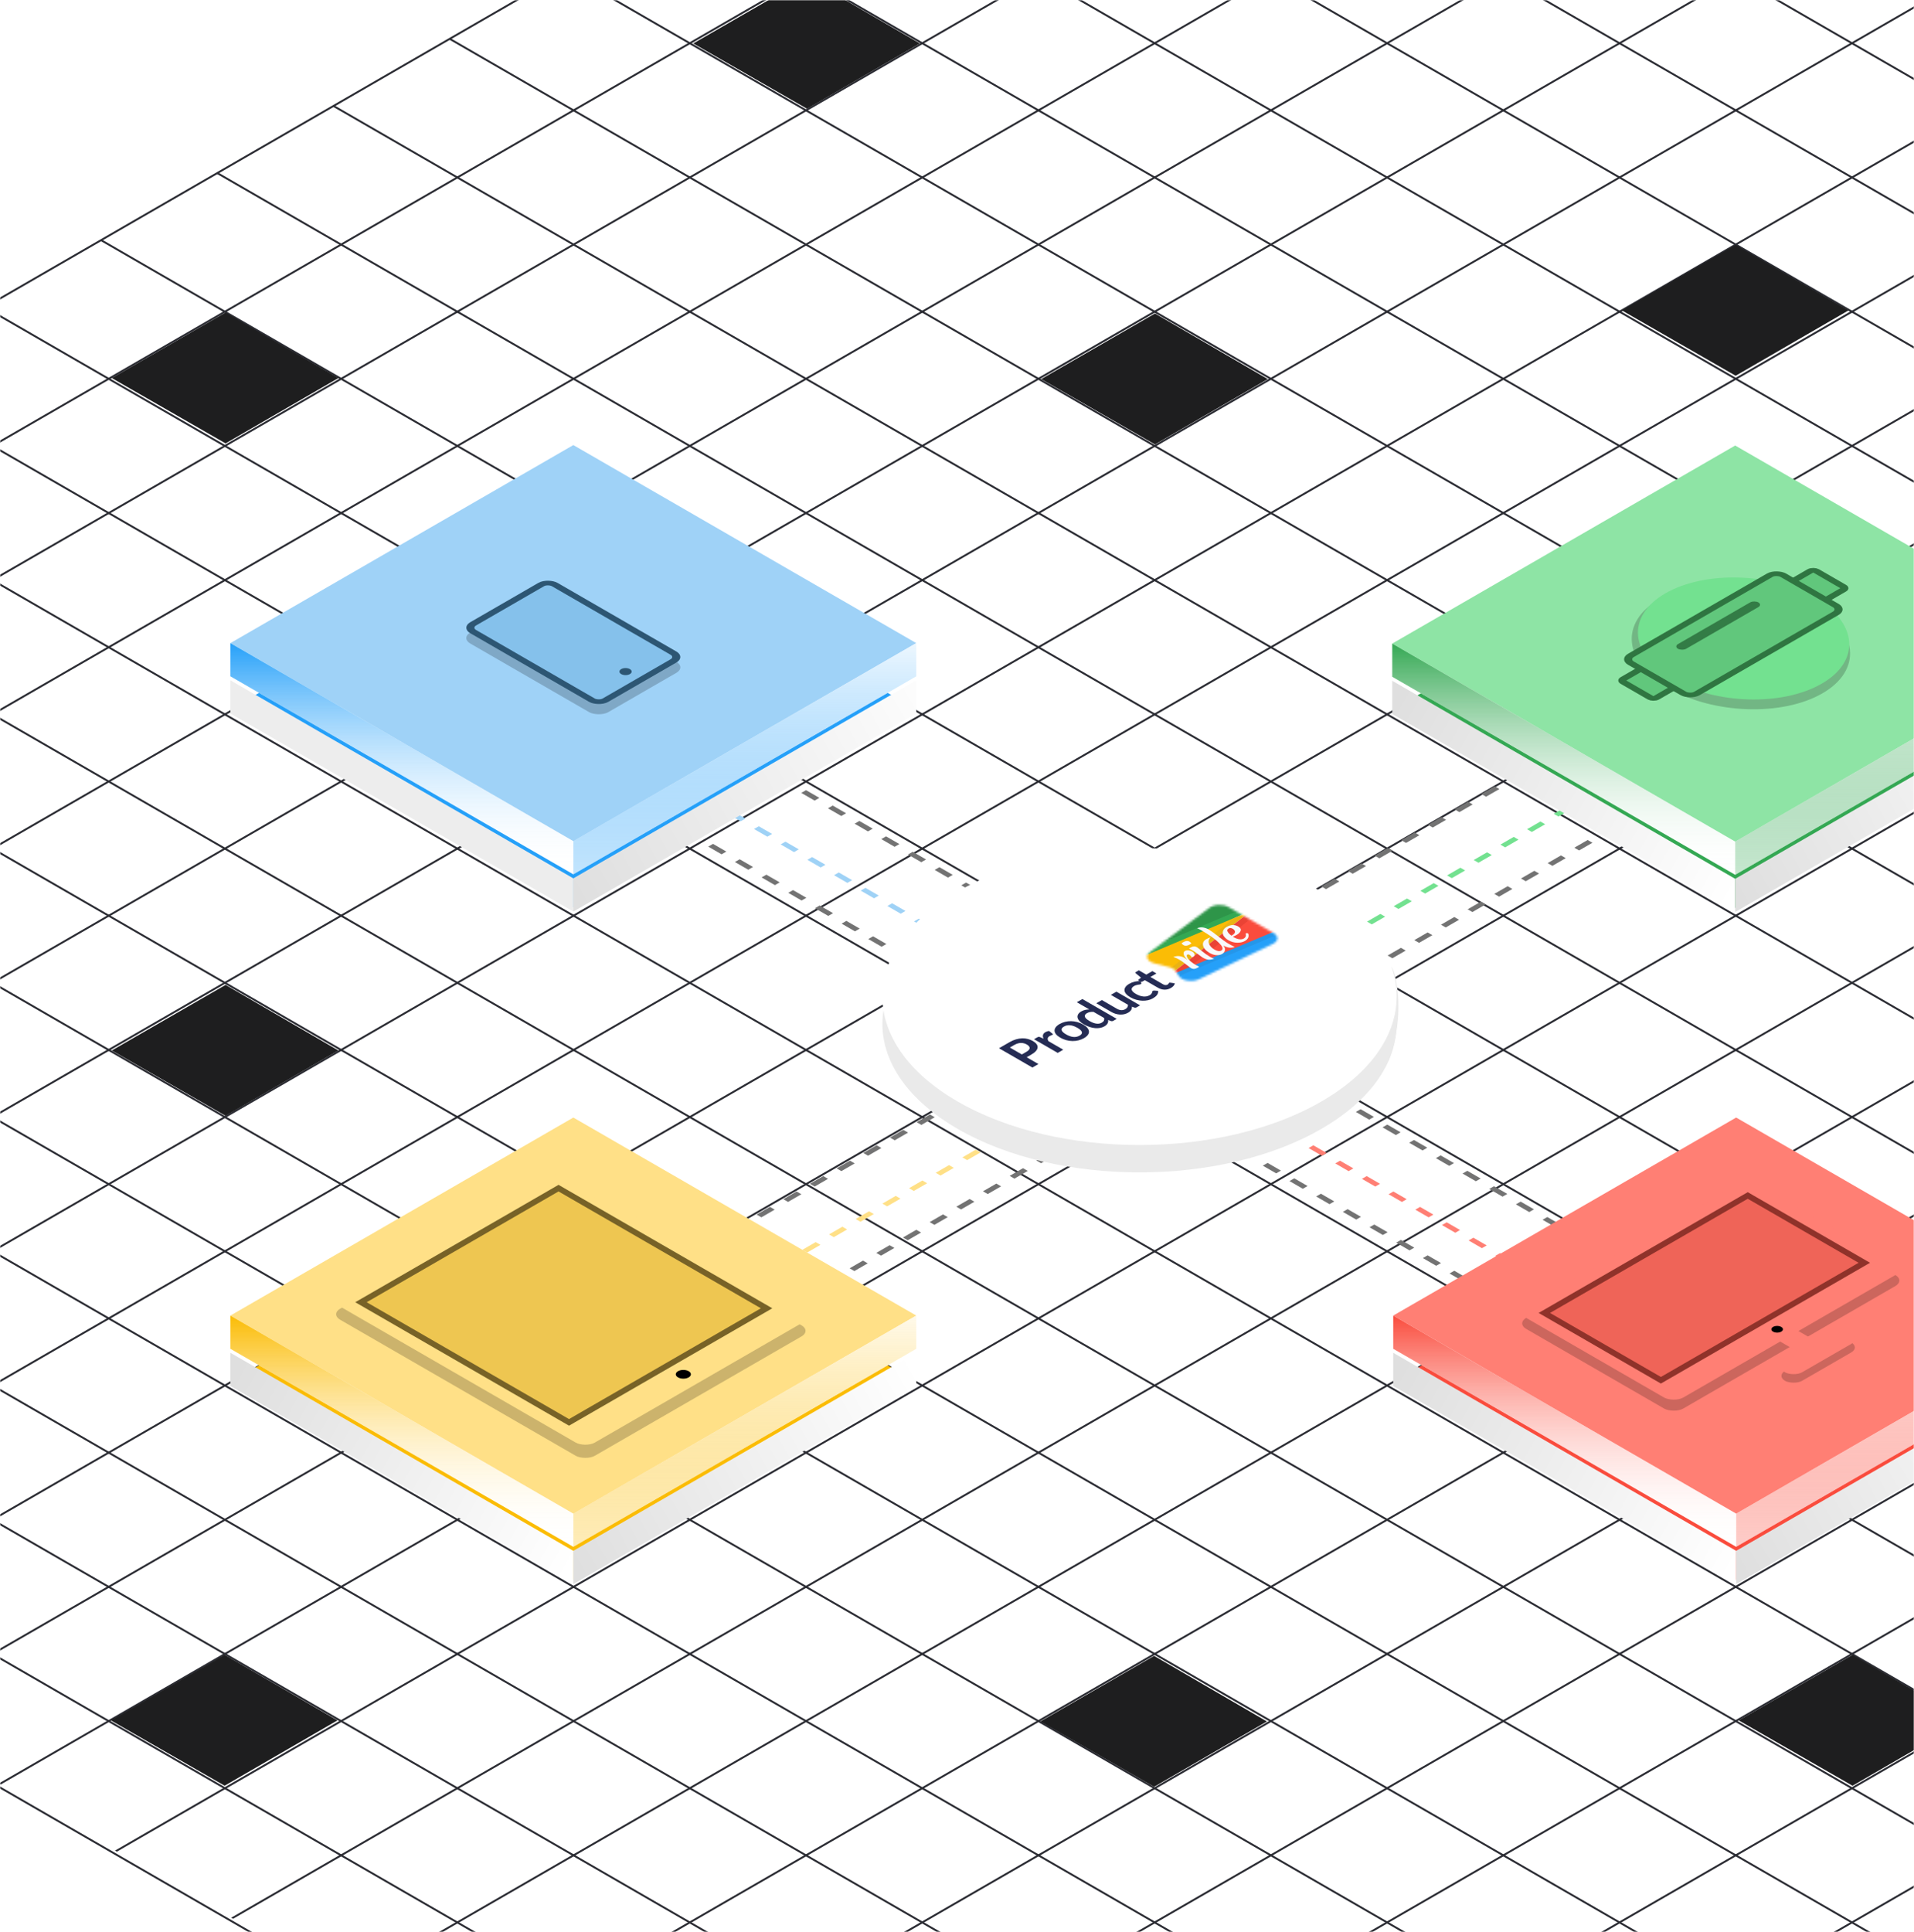 <svg width="870" height="878" viewBox="0 0 870 878" fill="none" xmlns="http://www.w3.org/2000/svg">
<mask id="mask0" mask-type="alpha" maskUnits="userSpaceOnUse" x="0" y="0" width="870" height="878">
<rect width="870" height="878" fill="#C4C4C4"/>
</mask>
<g mask="url(#mask0)">
<rect width="1" height="1440" transform="matrix(0.866 -0.5 0.866 0.5 -584.256 475.5)" fill="#2B2C33"/>
<rect width="1" height="1440" transform="matrix(0.866 -0.5 0.866 0.5 -535.428 445)" fill="#2B2C33"/>
<rect width="1" height="1440" transform="matrix(0.866 -0.5 0.866 0.5 -482.602 414.5)" fill="#2B2C33"/>
<rect width="1" height="1440" transform="matrix(0.866 -0.5 0.866 0.5 -429.773 384)" fill="#2B2C33"/>
<rect width="1" height="1440" transform="matrix(0.866 -0.5 0.866 0.5 -376.945 353.5)" fill="#2B2C33"/>
<rect width="1" height="1440" transform="matrix(0.866 -0.5 0.866 0.5 -324.117 323)" fill="#2B2C33"/>
<rect width="1" height="1440" transform="matrix(0.866 -0.5 0.866 0.5 -271.291 292.5)" fill="#2B2C33"/>
<rect width="1" height="1440" transform="matrix(0.866 -0.5 0.866 0.5 -218.463 262)" fill="#2B2C33"/>
<rect width="1" height="1440" transform="matrix(0.866 -0.5 0.866 0.5 -165.635 231.5)" fill="#2B2C33"/>
<rect width="1" height="1440" transform="matrix(0.866 -0.5 0.866 0.5 -112.809 201)" fill="#2B2C33"/>
<rect width="1" height="1440" transform="matrix(0.866 -0.5 0.866 0.5 -59.98 170.5)" fill="#2B2C33"/>
<rect width="1" height="1440" transform="matrix(0.866 -0.5 0.866 0.5 -7.152 140)" fill="#2B2C33"/>
<rect width="1" height="1440" transform="matrix(0.866 -0.5 0.866 0.5 45.676 109.5)" fill="#2B2C33"/>
<rect width="1" height="1440" transform="matrix(0.866 -0.5 0.866 0.5 98.502 79)" fill="#2B2C33"/>
<rect width="1" height="1440" transform="matrix(0.866 -0.5 0.866 0.5 151.33 48.5)" fill="#2B2C33"/>
<rect width="1" height="1440" transform="matrix(0.866 -0.5 0.866 0.5 204.158 18)" fill="#2B2C33"/>
<rect width="1" height="1440" transform="matrix(0.866 -0.5 0.866 0.5 256.984 -12.5)" fill="#2B2C33"/>
<rect width="1" height="1440" transform="matrix(0.866 -0.5 0.866 0.5 309.812 -43)" fill="#2B2C33"/>
<rect width="1" height="1440" transform="matrix(0.866 -0.5 0.866 0.5 362.641 -73.5)" fill="#2B2C33"/>
<rect width="1" height="1440" transform="matrix(0.866 -0.5 0.866 0.5 415.467 -104)" fill="#2B2C33"/>
<rect width="1" height="1440" transform="matrix(0.866 -0.5 0.866 0.5 468.295 -134.5)" fill="#2B2C33"/>
<rect width="1" height="1440" transform="matrix(0.866 -0.5 0.866 0.5 521.123 -165)" fill="#2B2C33"/>
<rect width="1" height="1440" transform="matrix(0.866 -0.5 0.866 0.5 573.949 -195.5)" fill="#2B2C33"/>
<rect width="1" height="1440" transform="matrix(0.866 -0.5 0.866 0.5 626.777 -226)" fill="#2B2C33"/>
<rect width="1" height="1440" transform="matrix(0.866 0.5 -0.866 0.5 665.379 -249)" fill="#2B2C33"/>
<rect width="1" height="1440" transform="matrix(0.866 0.5 -0.866 0.5 718.207 -214.5)" fill="#2B2C33"/>
<rect width="1" height="1440" transform="matrix(0.866 0.5 -0.866 0.5 771.033 -184)" fill="#2B2C33"/>
<rect width="1" height="1440" transform="matrix(0.866 0.5 -0.866 0.5 823.861 -153.5)" fill="#2B2C33"/>
<rect width="1" height="1440" transform="matrix(0.866 0.5 -0.866 0.5 876.689 -123)" fill="#2B2C33"/>
<rect width="1" height="1440" transform="matrix(0.866 0.5 -0.866 0.5 929.518 -92.5)" fill="#2B2C33"/>
<rect width="1" height="1440" transform="matrix(0.866 0.5 -0.866 0.5 982.344 -62)" fill="#2B2C33"/>
<rect width="1" height="1440" transform="matrix(0.866 0.5 -0.866 0.5 1035.17 -31.5)" fill="#2B2C33"/>
<rect width="1" height="1440" transform="matrix(0.866 0.5 -0.866 0.5 1088 -1)" fill="#2B2C33"/>
<rect width="1" height="1440" transform="matrix(0.866 0.5 -0.866 0.5 1140.83 29.5)" fill="#2B2C33"/>
<rect width="1" height="1440" transform="matrix(0.866 0.5 -0.866 0.5 1193.65 60)" fill="#2B2C33"/>
<rect width="1" height="1440" transform="matrix(0.866 0.5 -0.866 0.5 1246.48 90.5)" fill="#2B2C33"/>
<rect width="1" height="1440" transform="matrix(0.866 0.5 -0.866 0.5 1299.31 121)" fill="#2B2C33"/>
<rect width="1" height="1440" transform="matrix(0.866 0.5 -0.866 0.5 1352.14 151.5)" fill="#2B2C33"/>
<rect width="1" height="1440" transform="matrix(0.866 0.5 -0.866 0.5 1404.96 182)" fill="#2B2C33"/>
<rect width="1" height="1440" transform="matrix(0.866 0.5 -0.866 0.5 1457.79 212.5)" fill="#2B2C33"/>
<rect width="1" height="1440" transform="matrix(0.866 0.5 -0.866 0.5 1510.62 243)" fill="#2B2C33"/>
<rect width="1" height="1440" transform="matrix(0.866 0.5 -0.866 0.5 1563.45 273.5)" fill="#2B2C33"/>
<rect width="1" height="1440" transform="matrix(0.866 0.5 -0.866 0.5 1616.28 304)" fill="#2B2C33"/>
<rect width="1" height="1440" transform="matrix(0.866 0.5 -0.866 0.5 1669.1 334.5)" fill="#2B2C33"/>
<rect width="1" height="1440" transform="matrix(0.866 0.5 -0.866 0.5 1721.93 365)" fill="#2B2C33"/>
<rect width="1" height="1440" transform="matrix(0.866 0.5 -0.866 0.5 1774.76 395.5)" fill="#2B2C33"/>
<rect width="1" height="1440" transform="matrix(0.866 0.5 -0.866 0.5 1827.59 426)" fill="#2B2C33"/>
<rect width="1" height="1440" transform="matrix(0.866 0.5 -0.866 0.5 1880.41 456.5)" fill="#2B2C33"/>
<path d="M524.985 142.483L473.283 172.273L524.985 201.956L576.255 172.273L524.985 142.483Z" fill="#1E1E1F"/>
<path d="M788.936 111.29L737.234 141.081L788.936 170.763L840.206 141.081L788.936 111.29Z" fill="#1E1E1F"/>
<path d="M102.53 142.027L50.828 171.817L102.53 201.5L153.8 171.817L102.53 142.027Z" fill="#1E1E1F"/>
<path d="M524.604 752.527L472.902 782.318L524.604 812L575.874 782.318L524.604 752.527Z" fill="#1E1E1F"/>
<path d="M842.047 752.06L790.346 781.851L842.047 811.533L893.318 781.851L842.047 752.06Z" fill="#1E1E1F"/>
<path d="M102.108 752.048L50.406 781.839L102.108 811.521L153.378 781.839L102.108 752.048Z" fill="#1E1E1F"/>
<path d="M102.53 447.597L50.828 477.388L102.53 507.071L153.8 477.388L102.53 447.597Z" fill="#1E1E1F"/>
<path d="M366.833 -10.049L315.131 19.742L366.833 49.425L418.103 19.742L366.833 -10.049Z" fill="#1E1E1F"/>
<line y1="-1.25" x2="300" y2="-1.25" transform="matrix(-0.866 0.5 -0.866 -0.5 556.076 429.472)" stroke="#737373" stroke-width="2.5" stroke-linejoin="round" stroke-dasharray="7 7"/>
<g filter="url(#filter0_d)">
<line y1="-1.25" x2="300" y2="-1.25" transform="matrix(-0.866 0.5 -0.866 -0.5 576.877 441.481)" stroke="#FFE087" stroke-width="2.5" stroke-linejoin="round" stroke-dasharray="7 7"/>
</g>
<line y1="-1.25" x2="300" y2="-1.25" transform="matrix(-0.866 0.5 -0.866 -0.5 598.361 453.886)" stroke="#737373" stroke-width="2.5" stroke-linejoin="round" stroke-dasharray="7 7"/>
<line y1="-1.25" x2="300" y2="-1.25" transform="matrix(-0.866 0.5 -0.866 -0.5 752.123 315.325)" stroke="#737373" stroke-width="2.5" stroke-linejoin="round" stroke-dasharray="7 7"/>
<g filter="url(#filter1_d)">
<line y1="-1.25" x2="300" y2="-1.25" transform="matrix(-0.866 0.5 -0.866 -0.5 772.924 327.334)" stroke="#73E190" stroke-width="2.5" stroke-linejoin="round" stroke-dasharray="7 7"/>
</g>
<line y1="-1.25" x2="300" y2="-1.25" transform="matrix(-0.866 0.5 -0.866 -0.5 794.408 339.739)" stroke="#737373" stroke-width="2.5" stroke-linejoin="round" stroke-dasharray="7 7"/>
<line y1="-1.25" x2="300" y2="-1.25" transform="matrix(0.866 0.5 -0.866 0.5 224.938 328.75)" stroke="#737373" stroke-width="2.5" stroke-linejoin="round" stroke-dasharray="7 7"/>
<g filter="url(#filter2_d)">
<line y1="-1.25" x2="300" y2="-1.25" transform="matrix(0.866 0.5 -0.866 0.5 245.738 316.741)" stroke="#9FD2F6" stroke-width="2.5" stroke-linejoin="round" stroke-dasharray="7 7"/>
</g>
<line y1="-1.25" x2="300" y2="-1.25" transform="matrix(0.866 0.5 -0.866 0.5 267.223 304.336)" stroke="#737373" stroke-width="2.5" stroke-linejoin="round" stroke-dasharray="7 7"/>
<g filter="url(#filter3_f)">
<rect width="180" height="180" transform="matrix(0.866 0.5 -0.866 0.5 260.604 232.407)" fill="#25A0F9"/>
</g>
<rect width="180" height="180" transform="matrix(0.866 0.5 -0.866 0.5 260.604 217.351)" fill="white"/>
<rect width="180" height="180" transform="matrix(0.866 0.5 -0.866 0.5 260.604 202.264)" fill="#9FD2F7"/>
<rect opacity="0.2" width="45.777" height="72.41" rx="5" transform="matrix(0.866 -0.5 0.866 0.5 209.428 289.944)" fill="black"/>
<rect x="2.598" width="42.777" height="69.41" rx="3.5" transform="matrix(0.866 -0.5 0.866 0.5 209.776 286.567)" fill="#85C1EB" stroke="#2D5673" stroke-width="3"/>
<circle r="2.275" transform="matrix(0.866 -0.5 0.866 0.5 284.343 305.209)" fill="#2D5673"/>
<path d="M104.725 292.271V307.356L260.615 397.355V382.274L104.725 292.271Z" fill="url(#paint0_linear)"/>
<path d="M104.725 309.179V324.265L260.615 414.263V399.182L104.725 309.179Z" fill="#EDEDED"/>
<path d="M260.615 382.263V397.353L416.49 307.353V292.267L260.615 382.263Z" fill="url(#paint1_linear)"/>
<path d="M260.615 399.171V414.261L416.49 324.261V309.175L260.615 399.171Z" fill="url(#paint2_linear)"/>
<line y1="-1.25" x2="300" y2="-1.25" transform="matrix(0.866 0.5 -0.866 0.5 464.895 466.741)" stroke="#737373" stroke-width="2.5" stroke-linejoin="round" stroke-dasharray="7 7"/>
<g filter="url(#filter4_d)">
<line y1="-1.25" x2="300" y2="-1.25" transform="matrix(0.866 0.5 -0.866 0.5 485.695 454.732)" stroke="#FF7F74" stroke-width="2.5" stroke-linejoin="round" stroke-dasharray="7 7"/>
</g>
<line y1="-1.25" x2="300" y2="-1.25" transform="matrix(0.866 0.5 -0.866 0.5 507.18 442.327)" stroke="#737373" stroke-width="2.5" stroke-linejoin="round" stroke-dasharray="7 7"/>
<path d="M633.956 442.838C638.079 459.33 633.774 475.994 631.106 482.264L606.797 476.944C614.132 458.703 629.833 426.345 633.956 442.838Z" fill="#EAEAEA"/>
<circle r="95.425" transform="matrix(0.866 0.5 -0.866 0.5 517.963 465.325)" fill="#EAEAEA"/>
<circle r="95.425" transform="matrix(0.866 0.5 -0.866 0.5 517.963 452.889)" fill="white"/>
<path d="M466.677 480.472L472.022 483.558L469.275 485.143L454.092 476.377L458.901 473.601C459.888 473.031 460.861 472.607 461.82 472.328C462.78 472.049 463.708 471.897 464.605 471.872C465.501 471.847 466.359 471.942 467.179 472.156C467.999 472.37 468.762 472.681 469.469 473.089C470.204 473.513 470.76 473.972 471.138 474.465C471.509 474.954 471.677 475.464 471.641 475.994C471.606 476.523 471.353 477.065 470.883 477.619C470.414 478.173 469.699 478.727 468.739 479.281L466.677 480.472ZM464.472 479.199L466.534 478.008C467.038 477.718 467.414 477.428 467.662 477.139C467.904 476.846 468.028 476.56 468.035 476.281C468.035 475.998 467.925 475.722 467.704 475.454C467.477 475.181 467.149 474.921 466.722 474.675C466.316 474.44 465.888 474.263 465.436 474.144C464.985 474.025 464.521 473.969 464.045 473.977C463.569 473.986 463.084 474.063 462.591 474.211C462.09 474.354 461.588 474.571 461.085 474.862L459.022 476.053L464.472 479.199Z" fill="#252C54"/>
<path d="M480.781 478.5L470.008 472.28L471.489 471.426C471.747 471.276 471.977 471.201 472.177 471.198C472.377 471.196 472.613 471.253 472.885 471.371L474.34 472.035C474.05 471.434 473.964 470.878 474.082 470.365C474.201 469.852 474.573 469.414 475.2 469.053C475.717 468.754 476.268 468.577 476.853 468.522L478.469 469.832C478.575 469.917 478.622 469.995 478.61 470.067C478.59 470.134 478.523 470.202 478.407 470.268C478.305 470.327 478.141 470.394 477.915 470.468C477.689 470.541 477.43 470.663 477.137 470.832C476.613 471.134 476.314 471.481 476.241 471.871C476.161 472.257 476.278 472.69 476.594 473.171L483.303 477.044L480.781 478.5Z" fill="#252C54"/>
<path d="M481.626 465.379C482.409 464.927 483.247 464.593 484.139 464.377C485.037 464.157 485.949 464.055 486.875 464.07C487.8 464.086 488.728 464.221 489.659 464.475C490.59 464.73 491.479 465.102 492.326 465.591C493.18 466.084 493.828 466.599 494.269 467.137C494.71 467.674 494.947 468.212 494.981 468.75C495.015 469.289 494.841 469.817 494.46 470.336C494.086 470.851 493.508 471.335 492.725 471.787C491.942 472.238 491.102 472.574 490.203 472.794C489.304 473.014 488.385 473.116 487.446 473.101C486.514 473.081 485.579 472.946 484.641 472.695C483.71 472.441 482.817 472.067 481.963 471.574C481.116 471.085 480.472 470.572 480.031 470.034C479.597 469.493 479.367 468.955 479.34 468.421C479.32 467.882 479.5 467.354 479.881 466.835C480.262 466.316 480.844 465.831 481.626 465.379ZM490.73 470.635C491.601 470.132 491.944 469.587 491.757 468.999C491.577 468.408 490.906 467.777 489.744 467.106C488.582 466.435 487.485 466.046 486.454 465.938C485.43 465.826 484.482 466.021 483.611 466.524C482.726 467.035 482.381 467.59 482.575 468.19C482.762 468.785 483.433 469.416 484.588 470.083C485.743 470.75 486.836 471.137 487.867 471.245C488.891 471.349 489.845 471.146 490.73 470.635Z" fill="#252C54"/>
<path d="M506.052 463.911C505.725 464.099 505.353 464.132 504.936 464.009L503.692 463.527C503.727 463.798 503.726 464.061 503.691 464.316C503.656 464.571 503.572 464.821 503.44 465.067C503.315 465.309 503.131 465.545 502.888 465.774C502.659 466.003 502.36 466.224 501.993 466.436C501.421 466.766 500.774 466.998 500.053 467.131C499.331 467.265 498.566 467.299 497.757 467.232C496.948 467.158 496.105 466.978 495.228 466.692C494.358 466.402 493.482 466.002 492.6 465.493C491.802 465.032 491.166 464.543 490.691 464.025C490.216 463.507 489.924 462.989 489.814 462.47C489.705 461.951 489.786 461.452 490.058 460.972C490.322 460.488 490.798 460.047 491.485 459.65C492.071 459.312 492.669 459.08 493.28 458.954C493.884 458.823 494.511 458.756 495.159 458.754L489.468 455.468L491.99 454.012L507.593 463.02L506.052 463.911ZM500.792 464.753C501.316 464.45 501.65 464.128 501.794 463.786C501.937 463.445 501.966 463.061 501.88 462.633L497.049 459.845C496.407 459.804 495.841 459.839 495.354 459.951C494.874 460.058 494.439 460.224 494.051 460.448C493.67 460.668 493.397 460.911 493.231 461.177C493.071 461.438 493.033 461.719 493.116 462.019C493.199 462.31 493.414 462.623 493.76 462.956C494.1 463.286 494.581 463.63 495.204 463.99C495.834 464.354 496.417 464.635 496.953 464.835C497.489 465.027 497.989 465.15 498.453 465.206C498.91 465.257 499.334 465.243 499.725 465.162C500.11 465.078 500.466 464.941 500.792 464.753Z" fill="#252C54"/>
<path d="M500.839 454.48L507.685 458.433C508.343 458.813 509 459.023 509.657 459.065C510.314 459.098 510.938 458.943 511.53 458.601C511.966 458.35 512.276 458.058 512.461 457.724C512.639 457.387 512.724 457.019 512.714 456.621L504.923 452.122L507.445 450.666L518.218 456.886L516.676 457.776C516.35 457.965 515.978 457.998 515.56 457.875L514.526 457.478C514.532 457.733 514.514 457.982 514.472 458.225C514.422 458.464 514.331 458.698 514.199 458.928C514.066 459.15 513.882 459.37 513.645 459.587C513.423 459.804 513.138 460.013 512.791 460.214C512.219 460.544 511.614 460.78 510.976 460.922C510.337 461.056 509.686 461.105 509.023 461.068C508.359 461.03 507.701 460.914 507.047 460.717C506.393 460.512 505.765 460.236 505.163 459.889L498.317 455.936L500.839 454.48Z" fill="#252C54"/>
<path d="M518.756 446.767C518.779 446.867 518.781 446.954 518.762 447.03C518.75 447.102 518.676 447.177 518.54 447.255C518.411 447.33 518.246 447.38 518.047 447.407C517.84 447.429 517.603 447.461 517.335 447.503C517.06 447.54 516.764 447.606 516.449 447.699C516.134 447.784 515.802 447.927 515.455 448.127C515.013 448.382 514.709 448.655 514.543 448.944C514.371 449.23 514.326 449.526 514.41 449.834C514.5 450.138 514.711 450.448 515.043 450.766C515.368 451.079 515.807 451.395 516.36 451.715C516.934 452.046 517.503 452.308 518.067 452.5C518.638 452.687 519.189 452.806 519.722 452.854C520.247 452.898 520.751 452.874 521.231 452.782C521.705 452.686 522.143 452.523 522.545 452.291C522.946 452.059 523.221 451.844 523.368 451.646C523.514 451.44 523.613 451.253 523.665 451.086C523.709 450.915 523.743 450.766 523.768 450.639C523.792 450.504 523.882 450.391 524.039 450.3C524.243 450.183 524.477 450.141 524.74 450.175L526.41 450.302C526.467 450.657 526.447 450.995 526.352 451.317C526.249 451.635 526.091 451.937 525.877 452.222C525.663 452.499 525.396 452.762 525.078 453.011C524.76 453.259 524.417 453.489 524.049 453.702C523.402 454.075 522.671 454.356 521.854 454.545C521.03 454.729 520.166 454.808 519.261 454.781C518.363 454.749 517.445 454.608 516.507 454.358C515.569 454.099 514.659 453.715 513.777 453.206C512.986 452.749 512.364 452.264 511.91 451.75C511.455 451.229 511.197 450.703 511.136 450.172C511.068 449.638 511.21 449.107 511.563 448.58C511.916 448.052 512.505 447.551 513.328 447.076C514.111 446.624 514.924 446.304 515.769 446.115C516.62 445.923 517.522 445.831 518.475 445.838L518.756 446.767Z" fill="#252C54"/>
<path d="M532.208 449.003C531.303 449.526 530.343 449.777 529.328 449.757C528.306 449.733 527.329 449.452 526.398 448.914L520.381 445.44L519.32 446.054C519.184 446.132 519.019 446.175 518.826 446.181C518.64 446.183 518.455 446.132 518.273 446.027L517.244 445.433L518.645 444.297L516.236 442.293C516.124 442.196 516.076 442.098 516.095 441.999C516.12 441.895 516.207 441.8 516.357 441.714L517.664 440.959L521.055 442.918L523.812 441.326L525.66 442.393L522.903 443.985L528.741 447.355C529.077 447.549 529.422 447.654 529.774 447.668C530.126 447.683 530.439 447.612 530.711 447.455C530.867 447.364 530.979 447.28 531.046 447.2C531.113 447.113 531.163 447.036 531.196 446.969C531.236 446.897 531.269 446.834 531.295 446.778C531.314 446.718 531.354 446.671 531.416 446.636C531.491 446.592 531.573 446.569 531.662 446.566C531.745 446.559 531.852 446.561 531.984 446.574L533.999 446.866C533.947 447.26 533.763 447.641 533.447 448.009C533.132 448.377 532.719 448.708 532.208 449.003Z" fill="#252C54"/>
<mask id="mask1" mask-type="alpha" maskUnits="userSpaceOnUse" x="521" y="411" width="60" height="35">
<path d="M524.846 437.841C521.406 436.965 520.307 434.456 522.612 432.742L549.775 412.534C551.908 410.947 555.968 410.8 558.428 412.22L578.933 424.059C581.343 425.45 581.156 427.736 578.531 428.99L544.973 445.017C541.903 446.483 537.245 445.758 535.866 443.6L534.461 441.401C533.919 440.552 532.804 439.867 531.371 439.502L524.846 437.841Z" fill="#EC4444"/>
</mask>
<g mask="url(#mask1)">
<path d="M568.61 413.969L529.782 444.645L515.476 436.386L568.61 413.969Z" fill="#EAB313"/>
<path d="M532.336 446.12L571.164 415.444L585.469 423.703L532.336 446.12Z" fill="#EA4335"/>
<path d="M566.567 412.789L527.739 443.465L513.434 435.206L566.567 412.789Z" fill="#FBBC05"/>
<path d="M515.476 436.386L554.304 405.71L568.609 413.969L515.476 436.386Z" fill="#34A853"/>
<path d="M512.922 434.911L551.75 404.235L566.055 412.494L512.922 434.911Z" fill="#2E9549"/>
<path d="M529.781 444.645L568.609 413.969L582.914 422.228L529.781 444.645Z" fill="#EA4335"/>
<path d="M532.336 446.12L571.164 415.444L585.469 423.703L532.336 446.12Z" fill="#FA4C3D"/>
<path d="M597.22 415.739L547.663 454.969L529.27 444.35L597.22 415.739Z" fill="#2596E9"/>
<path d="M599.263 416.919L549.706 456.149L531.313 445.53L599.263 416.919Z" fill="#25A0F9"/>
</g>
<path d="M539.767 436.285C538.742 435.24 538.17 434.369 538.05 433.67C537.93 432.959 538.105 432.468 538.573 432.198C539.053 431.921 539.592 431.817 540.192 431.886C540.78 431.949 541.358 432.144 541.925 432.472C542.481 432.793 542.824 433.186 542.955 433.651C543.097 434.111 542.879 434.507 542.301 434.841C542.148 434.929 541.925 435.007 541.631 435.077C541.543 434.636 541.2 434.243 540.601 433.897C540.252 433.695 539.936 433.677 539.652 433.84C539.445 433.96 539.369 434.174 539.424 434.482C539.467 434.784 539.636 435.146 539.93 435.568C540.214 435.983 540.677 436.464 541.32 437.012C541.963 437.547 542.731 438.072 543.625 438.588C543.734 438.651 544.225 438.903 545.097 439.343C544.77 439.557 544.557 439.692 544.459 439.749C543.838 440.108 543.282 440.303 542.791 440.334C542.301 440.366 541.805 440.237 541.304 439.947C541.086 439.821 540.361 439.271 539.129 438.295C537.898 437.32 536.851 436.584 535.99 436.087C535.118 435.583 534.225 435.174 533.309 434.86C534.355 434.545 535.271 434.432 536.056 434.52C536.83 434.602 537.527 434.822 538.148 435.181C538.759 435.533 539.298 435.901 539.767 436.285Z" fill="#F9F9FA"/>
<path d="M546.819 435.252C546.362 434.988 545.621 434.46 544.596 433.667C543.572 432.874 542.727 432.285 542.062 431.902C541.397 431.518 540.852 431.241 540.427 431.071C540.645 430.92 540.858 430.785 541.065 430.665C541.697 430.3 542.242 430.111 542.7 430.099C543.157 430.074 543.642 430.209 544.155 430.505C544.318 430.599 545.043 431.175 546.329 432.232C547.615 433.276 548.76 434.095 549.762 434.686C550.765 435.265 551.479 435.602 551.904 435.696C550.836 436.061 549.937 436.203 549.206 436.121C548.465 436.033 547.67 435.743 546.819 435.252ZM540.82 429.221C539.697 429.869 538.743 429.967 537.959 429.514C537.675 429.35 537.37 429.079 537.043 428.702C537.305 428.5 537.55 428.334 537.779 428.202C538.901 427.553 539.855 427.456 540.64 427.909C540.923 428.073 541.228 428.343 541.555 428.721C541.294 428.922 541.048 429.089 540.82 429.221Z" fill="#F9F9FA"/>
<path d="M552.015 431.535C553.312 432.284 554.353 432.432 555.138 431.979C555.552 431.74 555.732 431.378 555.677 430.894C555.623 430.409 555.339 429.88 554.827 429.308C554.326 428.729 553.737 428.144 553.061 427.552C552.385 426.948 551.612 426.344 550.74 425.74C549.039 424.582 547.672 423.704 546.636 423.107C545.59 422.502 544.762 422.075 544.151 421.823C545.11 421.47 546.031 421.367 546.914 421.511C547.797 421.656 548.669 421.977 549.53 422.474C550.391 422.971 551.808 424.003 553.781 425.57C555.764 427.131 557.296 428.222 558.375 428.845C559.454 429.468 560.418 429.969 561.268 430.346C560.287 430.673 559.383 430.768 558.554 430.629C557.726 430.478 556.903 430.167 556.086 429.695C556.685 430.431 556.92 431.152 556.789 431.856C556.658 432.561 556.233 433.121 555.514 433.536C554.794 433.952 553.933 434.134 552.93 434.084C551.928 434.021 550.892 433.681 549.824 433.065C548.135 432.089 547.148 430.985 546.865 429.751C546.571 428.512 547.056 427.527 548.32 426.797C548.68 426.589 549.334 426.313 550.282 425.966C549.781 426.457 549.481 426.983 549.383 427.543C549.285 428.09 549.366 428.609 549.628 429.1C550.118 430.088 550.914 430.9 552.015 431.535Z" fill="#F9F9FA"/>
<path d="M562.097 424.884C561.574 425.186 561.002 425.447 560.381 425.667C560.479 425.736 560.642 425.837 560.871 425.969C561.776 426.492 562.626 426.787 563.422 426.856C564.217 426.926 564.849 426.825 565.318 426.554C565.787 426.284 566.092 425.944 566.234 425.535C566.375 425.126 566.353 424.686 566.168 424.214C566.648 424.037 567.045 424.041 567.362 424.223C567.874 425.626 567.372 426.765 565.857 427.64C564.942 428.168 563.792 428.43 562.408 428.423C561.013 428.411 559.689 428.043 558.435 427.319C557.498 426.778 556.789 426.161 556.31 425.469C555.819 424.77 555.678 424.028 555.885 423.241C556.081 422.449 556.653 421.778 557.601 421.231C558.561 420.677 559.482 420.397 560.364 420.391C561.247 420.385 562.043 420.586 562.751 420.995C563.776 421.586 564.179 422.235 563.961 422.939C563.754 423.638 563.133 424.286 562.097 424.884ZM558.386 421.948C557.83 422.269 557.705 422.738 558.01 423.355C558.315 423.971 558.898 424.597 559.759 425.233L560.005 425.091C560.953 424.544 561.405 424 561.362 423.458C561.329 422.911 560.969 422.439 560.283 422.043C559.999 421.879 559.683 421.785 559.334 421.759C558.986 421.722 558.67 421.785 558.386 421.948Z" fill="#F9F9FA"/>
<g filter="url(#filter5_f)">
<rect width="180" height="180" transform="matrix(0.866 0.5 -0.866 0.5 789.166 538.014)" fill="#FA4C3D"/>
</g>
<rect width="180" height="180" transform="matrix(0.866 0.5 -0.866 0.5 789.166 522.958)" fill="white"/>
<rect width="180" height="180" transform="matrix(0.866 0.5 -0.866 0.5 789.166 507.871)" fill="#FF7F74"/>
<path d="M633.287 597.877V612.963L789.177 702.962V687.881L633.287 597.877Z" fill="url(#paint3_linear)"/>
<path d="M633.287 614.786V629.872L789.177 719.87V704.789L633.287 614.786Z" fill="url(#paint4_linear)"/>
<path d="M789.178 687.87V702.959L945.053 612.959V597.874L789.178 687.87Z" fill="url(#paint5_linear)"/>
<path d="M789.178 704.778V719.868L945.053 629.868V614.782L789.178 704.778Z" fill="url(#paint6_linear)"/>
<rect width="121.384" height="82.429" rx="5" transform="matrix(0.866 -0.5 0.866 0.5 689.371 601.417)" fill="black" fill-opacity="0.2"/>
<rect width="121.384" height="82.429" rx="5" transform="matrix(0.866 -0.5 0.866 0.5 689.371 596.417)" fill="#FF7F74"/>
<rect x="2.598" width="106.769" height="61.185" transform="matrix(0.866 -0.5 0.866 0.5 699.717 597.968)" fill="#EF6458" stroke="#8F322A" stroke-width="3"/>
<circle r="2.152" transform="matrix(0.866 -0.5 0.866 0.5 807.793 604.095)" fill="black"/>
<rect width="9.579" height="13.807" transform="matrix(0.866 -0.5 0.866 0.5 807.842 608.913)" fill="#FF7F74"/>
<rect opacity="0.2" width="34.81" height="8.989" rx="4.495" transform="matrix(0.866 -0.5 0.866 0.5 807.461 625.267)" fill="black"/>
<rect width="34.81" height="8.989" rx="4.495" transform="matrix(0.866 -0.5 0.866 0.5 807.461 621.392)" fill="#FF7F74"/>
<g filter="url(#filter6_f)">
<rect width="180" height="180" transform="matrix(0.866 0.5 -0.866 0.5 788.721 232.614)" fill="#34A853"/>
</g>
<rect width="180" height="180" transform="matrix(0.866 0.5 -0.866 0.5 788.721 217.558)" fill="white"/>
<rect width="180" height="180" transform="matrix(0.866 0.5 -0.866 0.5 788.721 202.471)" fill="#8EE4A5"/>
<path d="M632.842 292.478V307.563L788.732 397.562V382.481L632.842 292.478Z" fill="url(#paint7_linear)"/>
<path d="M632.842 309.386V324.472L788.732 414.47V399.389L632.842 309.386Z" fill="url(#paint8_linear)"/>
<path d="M788.732 382.47V397.56L944.607 307.56V292.474L788.732 382.47Z" fill="url(#paint9_linear)"/>
<path d="M788.732 399.378V414.468L944.607 324.468V309.382L788.732 399.378Z" fill="url(#paint10_linear)"/>
<ellipse opacity="0.2" rx="38.095" ry="42.801" transform="matrix(0.866 -0.5 0.866 0.5 791.316 293.684)" fill="black"/>
<ellipse rx="37.286" ry="41.043" transform="matrix(0.866 -0.5 0.866 0.5 792.538 290.159)" fill="#73E190"/>
<rect x="2.598" width="15.527" height="17.211" rx="1.5" transform="matrix(0.866 -0.5 0.866 0.5 808.516 267.763)" fill="#61C77C" stroke="#2F7541" stroke-width="3"/>
<rect x="2.598" width="12.325" height="17.211" rx="1.5" transform="matrix(0.866 -0.5 0.866 0.5 734.399 310.554)" fill="#61C77C" stroke="#2F7541" stroke-width="3"/>
<rect x="2.598" width="79.936" height="34.619" rx="3.5" transform="matrix(0.866 -0.5 0.866 0.5 736.03 300.909)" fill="#61C77C" stroke="#2F7541" stroke-width="3"/>
<mask id="path-121-inside-1" fill="white">
<rect width="12.016" height="27.836" rx="2" transform="matrix(0.866 -0.5 0.866 0.5 744.857 269.448)"/>
</mask>
<rect width="12.016" height="27.836" rx="2" transform="matrix(0.866 -0.5 0.866 0.5 744.857 269.448)" fill="#61C77C" stroke="#2F7541" stroke-width="6" mask="url(#path-121-inside-1)"/>
<rect width="42.179" height="4.282" rx="2.141" transform="matrix(0.866 -0.5 0.866 0.5 760.867 293.772)" fill="#337C46"/>
<g filter="url(#filter7_f)">
<rect width="180" height="180" transform="matrix(0.866 0.5 -0.866 0.5 260.604 538.014)" fill="#FBBC05"/>
</g>
<rect width="180" height="180" transform="matrix(0.866 0.5 -0.866 0.5 260.604 522.958)" fill="white"/>
<rect width="180" height="180" transform="matrix(0.866 0.5 -0.866 0.5 260.604 507.871)" fill="#FFE087"/>
<path d="M104.725 597.877V612.963L260.615 702.962V687.881L104.725 597.877Z" fill="url(#paint11_linear)"/>
<path d="M104.725 614.786V629.872L260.615 719.87V704.789L104.725 614.786Z" fill="url(#paint12_linear)"/>
<path d="M260.615 687.87V702.959L416.49 612.959V597.874L260.615 687.87Z" fill="url(#paint13_linear)"/>
<path d="M260.615 704.778V719.868L416.49 629.868V614.782L260.615 704.778Z" fill="url(#paint14_linear)"/>
<rect opacity="0.2" width="118.54" height="133.676" rx="5" transform="matrix(0.866 -0.5 0.866 0.5 150.266 597.25)" fill="black"/>
<rect x="1.732" width="116.54" height="131.676" rx="4" transform="matrix(0.866 -0.5 0.866 0.5 150.498 592.116)" fill="#FFE087" stroke="#FFE087" stroke-width="2"/>
<rect width="103.695" height="109.206" transform="matrix(0.866 -0.5 0.866 0.5 164.078 591.801)" fill="#EEC651" stroke="#776227" stroke-width="3"/>
<circle r="2.805" transform="matrix(0.866 -0.5 0.866 0.5 310.606 624.552)" fill="black"/>
</g>
<defs>
<filter id="filter0_d" x="307.068" y="435.481" width="281.973" height="171.25" filterUnits="userSpaceOnUse" color-interpolation-filters="sRGB">
<feFlood flood-opacity="0" result="BackgroundImageFix"/>
<feColorMatrix in="SourceAlpha" type="matrix" values="0 0 0 0 0 0 0 0 0 0 0 0 0 0 0 0 0 0 127 0"/>
<feOffset dy="4"/>
<feGaussianBlur stdDeviation="5"/>
<feColorMatrix type="matrix" values="0 0 0 0 1 0 0 0 0 0.878 0 0 0 0 0.529 0 0 0 1 0"/>
<feBlend mode="normal" in2="BackgroundImageFix" result="effect1_dropShadow"/>
<feBlend mode="normal" in="SourceGraphic" in2="effect1_dropShadow" result="shape"/>
</filter>
<filter id="filter1_d" x="503.115" y="321.334" width="281.973" height="171.25" filterUnits="userSpaceOnUse" color-interpolation-filters="sRGB">
<feFlood flood-opacity="0" result="BackgroundImageFix"/>
<feColorMatrix in="SourceAlpha" type="matrix" values="0 0 0 0 0 0 0 0 0 0 0 0 0 0 0 0 0 0 127 0"/>
<feOffset dy="4"/>
<feGaussianBlur stdDeviation="5"/>
<feColorMatrix type="matrix" values="0 0 0 0 0.451 0 0 0 0 0.882 0 0 0 0 0.565 0 0 0 1 0"/>
<feBlend mode="normal" in2="BackgroundImageFix" result="effect1_dropShadow"/>
<feBlend mode="normal" in="SourceGraphic" in2="effect1_dropShadow" result="shape"/>
</filter>
<filter id="filter2_d" x="235.738" y="309.491" width="281.973" height="171.25" filterUnits="userSpaceOnUse" color-interpolation-filters="sRGB">
<feFlood flood-opacity="0" result="BackgroundImageFix"/>
<feColorMatrix in="SourceAlpha" type="matrix" values="0 0 0 0 0 0 0 0 0 0 0 0 0 0 0 0 0 0 127 0"/>
<feOffset dy="4"/>
<feGaussianBlur stdDeviation="5"/>
<feColorMatrix type="matrix" values="0 0 0 0 0.624 0 0 0 0 0.824 0 0 0 0 0.965 0 0 0 1 0"/>
<feBlend mode="normal" in2="BackgroundImageFix" result="effect1_dropShadow"/>
<feBlend mode="normal" in="SourceGraphic" in2="effect1_dropShadow" result="shape"/>
</filter>
<filter id="filter3_f" x="84.719" y="212.407" width="351.769" height="220" filterUnits="userSpaceOnUse" color-interpolation-filters="sRGB">
<feFlood flood-opacity="0" result="BackgroundImageFix"/>
<feBlend mode="normal" in="SourceGraphic" in2="BackgroundImageFix" result="shape"/>
<feGaussianBlur stdDeviation="10" result="effect1_foregroundBlur"/>
</filter>
<filter id="filter4_d" x="475.695" y="447.482" width="281.973" height="171.25" filterUnits="userSpaceOnUse" color-interpolation-filters="sRGB">
<feFlood flood-opacity="0" result="BackgroundImageFix"/>
<feColorMatrix in="SourceAlpha" type="matrix" values="0 0 0 0 0 0 0 0 0 0 0 0 0 0 0 0 0 0 127 0"/>
<feOffset dy="4"/>
<feGaussianBlur stdDeviation="5"/>
<feColorMatrix type="matrix" values="0 0 0 0 1 0 0 0 0 0.498 0 0 0 0 0.455 0 0 0 1 0"/>
<feBlend mode="normal" in2="BackgroundImageFix" result="effect1_dropShadow"/>
<feBlend mode="normal" in="SourceGraphic" in2="effect1_dropShadow" result="shape"/>
</filter>
<filter id="filter5_f" x="613.281" y="518.014" width="351.769" height="220" filterUnits="userSpaceOnUse" color-interpolation-filters="sRGB">
<feFlood flood-opacity="0" result="BackgroundImageFix"/>
<feBlend mode="normal" in="SourceGraphic" in2="BackgroundImageFix" result="shape"/>
<feGaussianBlur stdDeviation="10" result="effect1_foregroundBlur"/>
</filter>
<filter id="filter6_f" x="612.836" y="212.614" width="351.769" height="220" filterUnits="userSpaceOnUse" color-interpolation-filters="sRGB">
<feFlood flood-opacity="0" result="BackgroundImageFix"/>
<feBlend mode="normal" in="SourceGraphic" in2="BackgroundImageFix" result="shape"/>
<feGaussianBlur stdDeviation="10" result="effect1_foregroundBlur"/>
</filter>
<filter id="filter7_f" x="84.719" y="518.014" width="351.769" height="220" filterUnits="userSpaceOnUse" color-interpolation-filters="sRGB">
<feFlood flood-opacity="0" result="BackgroundImageFix"/>
<feBlend mode="normal" in="SourceGraphic" in2="BackgroundImageFix" result="shape"/>
<feGaussianBlur stdDeviation="10" result="effect1_foregroundBlur"/>
</filter>
<linearGradient id="paint0_linear" x1="182.67" y1="292.271" x2="182.67" y2="397.355" gradientUnits="userSpaceOnUse">
<stop stop-color="#25A0F9"/>
<stop offset="1" stop-color="white" stop-opacity="0"/>
</linearGradient>
<linearGradient id="paint1_linear" x1="338.553" y1="282.341" x2="338.553" y2="397.353" gradientUnits="userSpaceOnUse">
<stop stop-color="white"/>
<stop offset="1" stop-color="#25A0F9" stop-opacity="0.28"/>
</linearGradient>
<linearGradient id="paint2_linear" x1="416.49" y1="316.605" x2="260.615" y2="404.861" gradientUnits="userSpaceOnUse">
<stop stop-color="#FCFCFC"/>
<stop offset="1" stop-color="#DFDFDF"/>
</linearGradient>
<linearGradient id="paint3_linear" x1="711.232" y1="597.877" x2="711.232" y2="702.962" gradientUnits="userSpaceOnUse">
<stop stop-color="#FA4C3D"/>
<stop offset="1" stop-color="white" stop-opacity="0"/>
</linearGradient>
<linearGradient id="paint4_linear" x1="789.177" y1="710.425" x2="635.709" y2="623.658" gradientUnits="userSpaceOnUse">
<stop stop-color="white"/>
<stop offset="1" stop-color="#DFDFDF"/>
</linearGradient>
<linearGradient id="paint5_linear" x1="867.115" y1="587.948" x2="867.115" y2="702.959" gradientUnits="userSpaceOnUse">
<stop stop-color="white"/>
<stop offset="1" stop-color="#FA4C3D" stop-opacity="0.28"/>
</linearGradient>
<linearGradient id="paint6_linear" x1="945.053" y1="622.212" x2="789.178" y2="710.468" gradientUnits="userSpaceOnUse">
<stop stop-color="white"/>
<stop offset="1" stop-color="#DFDFDF"/>
</linearGradient>
<linearGradient id="paint7_linear" x1="710.787" y1="292.478" x2="710.787" y2="397.562" gradientUnits="userSpaceOnUse">
<stop stop-color="#34A853"/>
<stop offset="1" stop-color="white" stop-opacity="0"/>
</linearGradient>
<linearGradient id="paint8_linear" x1="788.732" y1="405.025" x2="635.264" y2="318.258" gradientUnits="userSpaceOnUse">
<stop stop-color="white"/>
<stop offset="1" stop-color="#DFDFDF"/>
</linearGradient>
<linearGradient id="paint9_linear" x1="866.67" y1="282.548" x2="866.67" y2="397.56" gradientUnits="userSpaceOnUse">
<stop stop-color="white"/>
<stop offset="1" stop-color="#34A853" stop-opacity="0.28"/>
</linearGradient>
<linearGradient id="paint10_linear" x1="944.607" y1="316.813" x2="788.732" y2="405.068" gradientUnits="userSpaceOnUse">
<stop stop-color="white"/>
<stop offset="1" stop-color="#DFDFDF"/>
</linearGradient>
<linearGradient id="paint11_linear" x1="182.67" y1="597.877" x2="182.67" y2="702.962" gradientUnits="userSpaceOnUse">
<stop stop-color="#FBBC05"/>
<stop offset="1" stop-color="white" stop-opacity="0"/>
</linearGradient>
<linearGradient id="paint12_linear" x1="260.615" y1="710.425" x2="107.146" y2="623.658" gradientUnits="userSpaceOnUse">
<stop stop-color="white"/>
<stop offset="1" stop-color="#DFDFDF"/>
</linearGradient>
<linearGradient id="paint13_linear" x1="338.553" y1="587.948" x2="338.553" y2="702.959" gradientUnits="userSpaceOnUse">
<stop stop-color="white"/>
<stop offset="1" stop-color="#FBBC05" stop-opacity="0.28"/>
</linearGradient>
<linearGradient id="paint14_linear" x1="416.49" y1="622.212" x2="260.615" y2="710.468" gradientUnits="userSpaceOnUse">
<stop stop-color="white"/>
<stop offset="1" stop-color="#DFDFDF"/>
</linearGradient>
</defs>
</svg>
